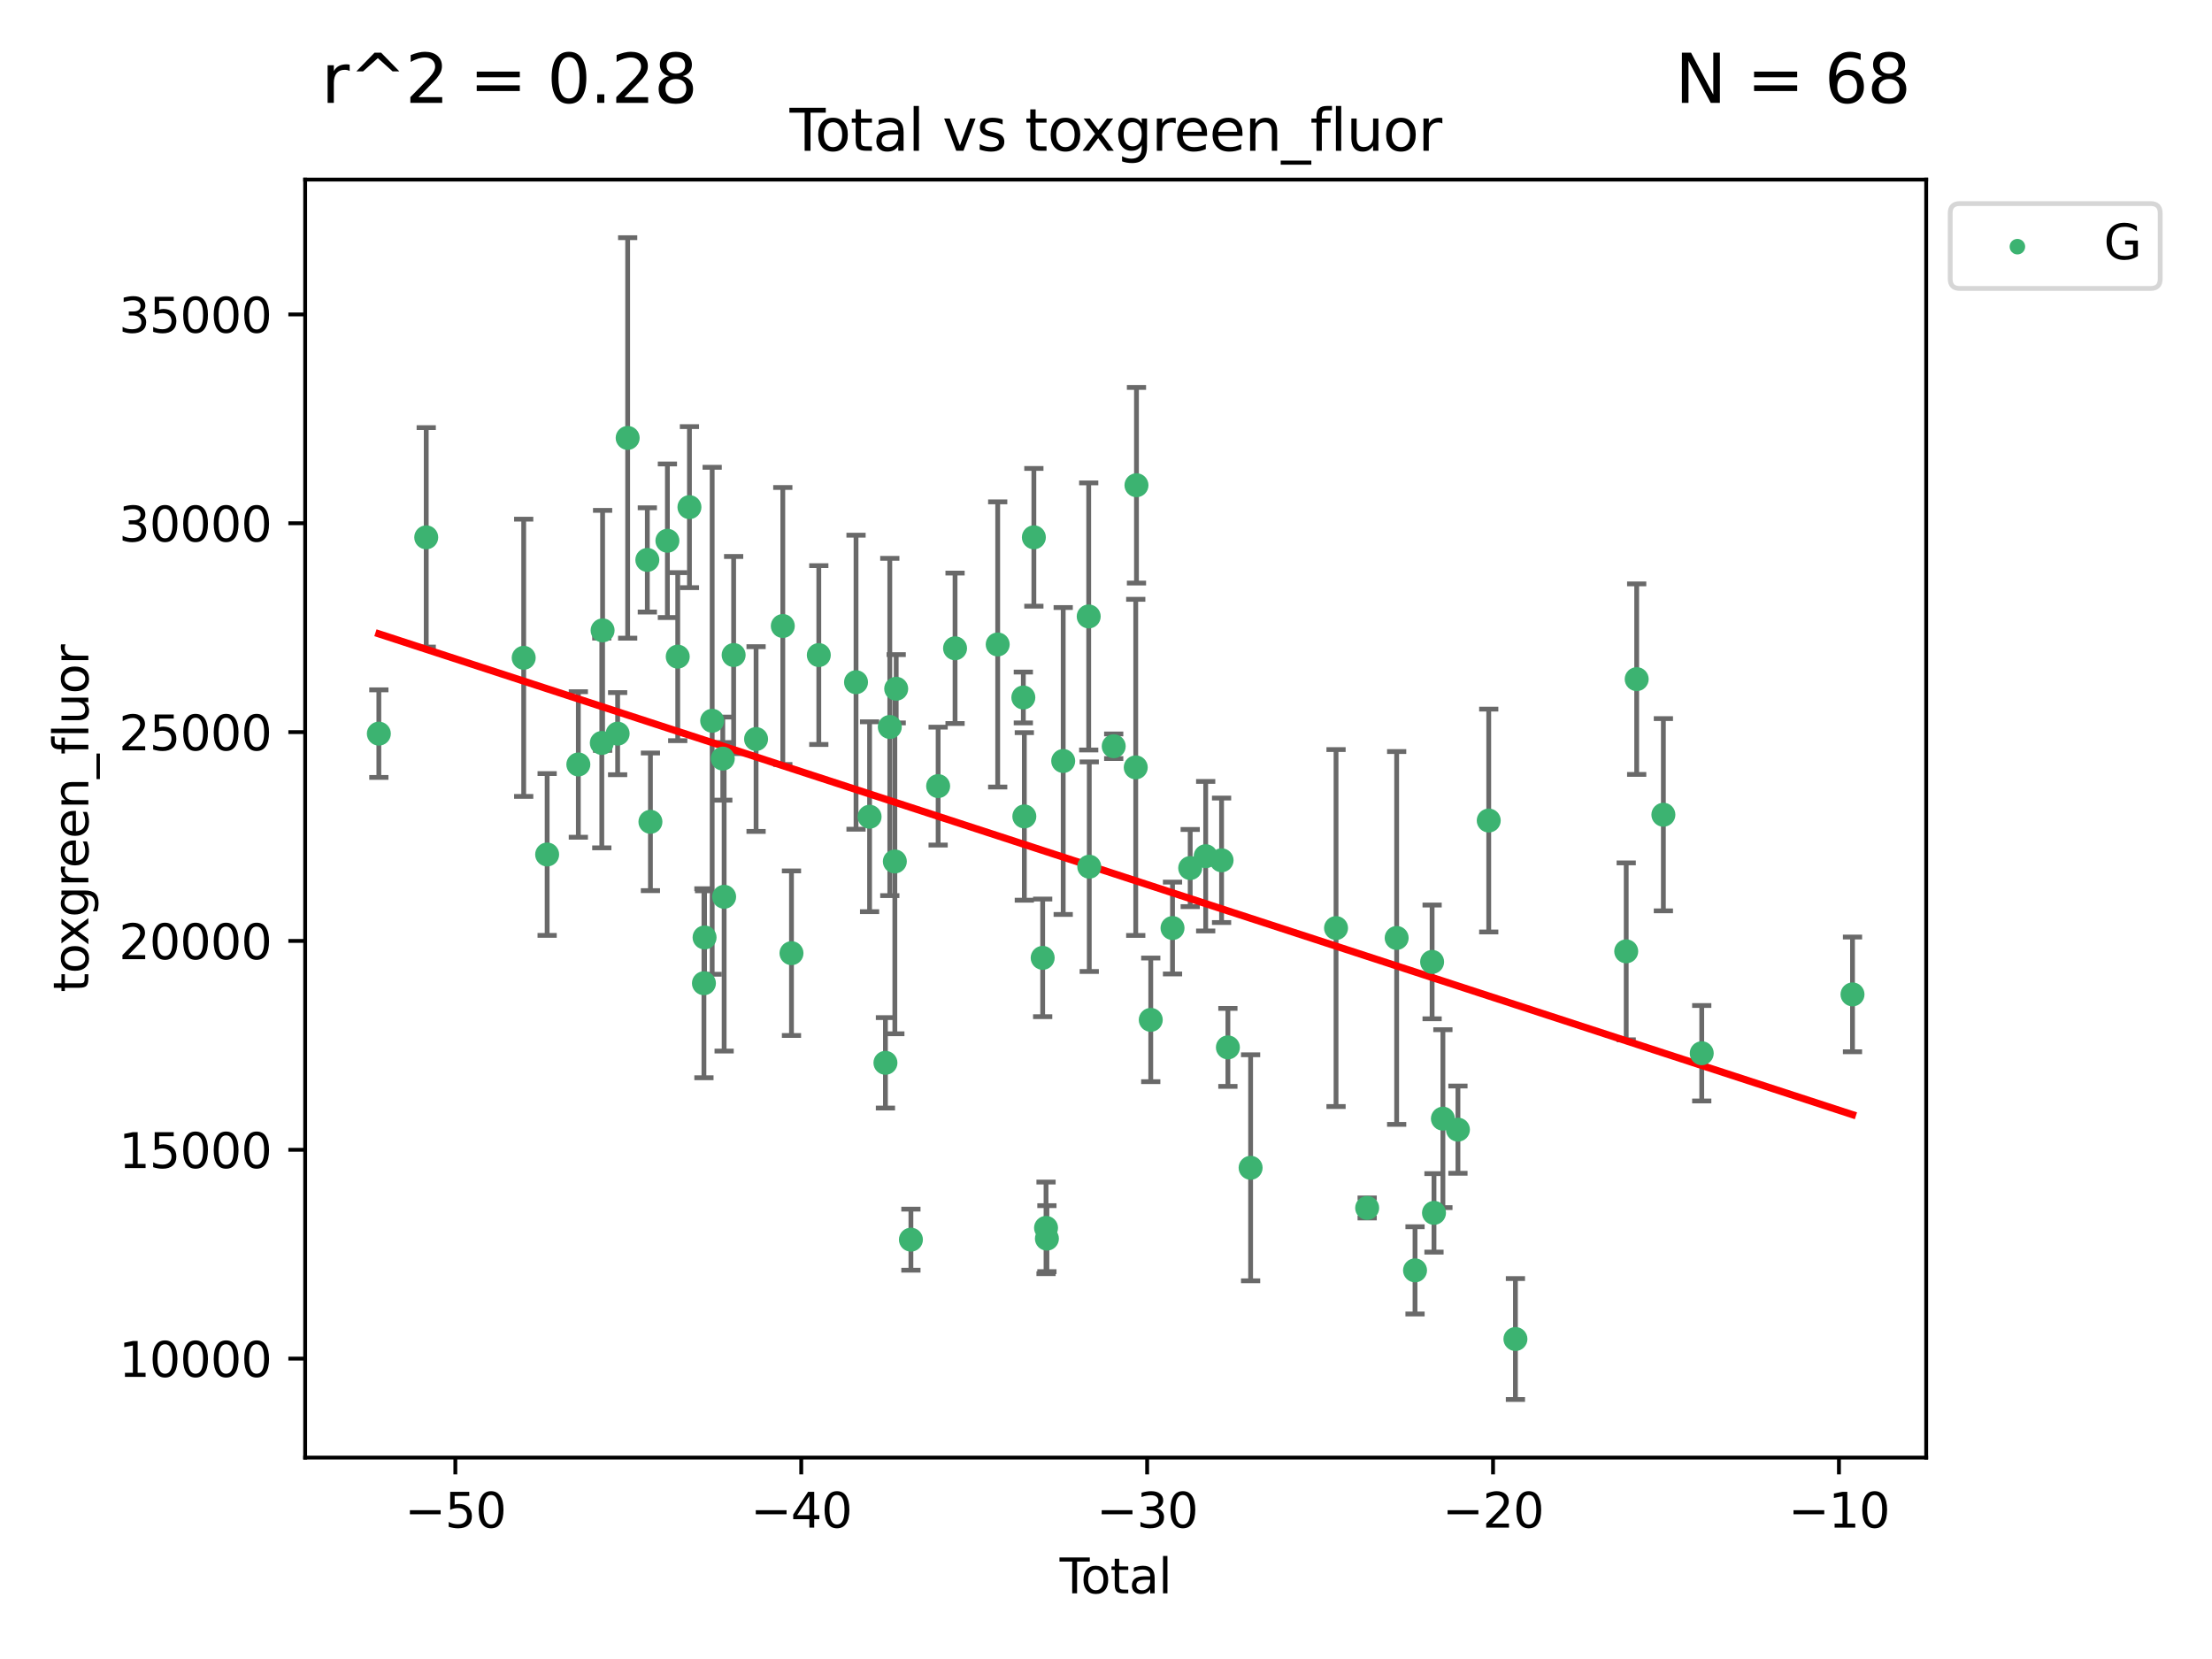 <?xml version="1.0" encoding="utf-8" standalone="no"?>
<!DOCTYPE svg PUBLIC "-//W3C//DTD SVG 1.1//EN"
  "http://www.w3.org/Graphics/SVG/1.1/DTD/svg11.dtd">
<svg xmlns:xlink="http://www.w3.org/1999/xlink" width="460.8pt" height="345.6pt" viewBox="0 0 460.8 345.6" xmlns="http://www.w3.org/2000/svg" version="1.1">
 <defs>
  <style type="text/css">*{stroke-linejoin: round; stroke-linecap: butt}</style>
 </defs>
 <g id="figure_1">
  <g id="patch_1">
   <path d="M 0 345.6 
L 460.8 345.6 
L 460.8 0 
L 0 0 
z
" style="fill: #ffffff"/>
  </g>
  <g id="axes_1">
   <g id="patch_2">
    <path d="M 63.571 303.64 
L 401.26 303.64 
L 401.26 37.411 
L 63.571 37.411 
z
" style="fill: #ffffff"/>
   </g>
   <g id="PathCollection_1">
    <defs>
     <path id="mefceb1c163" d="M 0 1.118 
C 0.297 1.118 0.581 1 0.791 0.791 
C 1 0.581 1.118 0.297 1.118 0 
C 1.118 -0.297 1 -0.581 0.791 -0.791 
C 0.581 -1 0.297 -1.118 0 -1.118 
C -0.297 -1.118 -0.581 -1 -0.791 -0.791 
C -1 -0.581 -1.118 -0.297 -1.118 0 
C -1.118 0.297 -1 0.581 -0.791 0.791 
C -0.581 1 -0.297 1.118 0 1.118 
z
" style="stroke: #3cb371"/>
    </defs>
    <g clip-path="url(#p9dbf5efac4)">
     <use xlink:href="#mefceb1c163" x="78.921" y="152.831" style="fill: #3cb371; stroke: #3cb371"/>
     <use xlink:href="#mefceb1c163" x="88.792" y="111.94" style="fill: #3cb371; stroke: #3cb371"/>
     <use xlink:href="#mefceb1c163" x="109.096" y="137.03" style="fill: #3cb371; stroke: #3cb371"/>
     <use xlink:href="#mefceb1c163" x="113.98" y="178.006" style="fill: #3cb371; stroke: #3cb371"/>
     <use xlink:href="#mefceb1c163" x="120.479" y="159.251" style="fill: #3cb371; stroke: #3cb371"/>
     <use xlink:href="#mefceb1c163" x="125.367" y="154.77" style="fill: #3cb371; stroke: #3cb371"/>
     <use xlink:href="#mefceb1c163" x="125.533" y="131.318" style="fill: #3cb371; stroke: #3cb371"/>
     <use xlink:href="#mefceb1c163" x="128.664" y="152.833" style="fill: #3cb371; stroke: #3cb371"/>
     <use xlink:href="#mefceb1c163" x="130.755" y="91.228" style="fill: #3cb371; stroke: #3cb371"/>
     <use xlink:href="#mefceb1c163" x="134.852" y="116.64" style="fill: #3cb371; stroke: #3cb371"/>
     <use xlink:href="#mefceb1c163" x="135.497" y="171.198" style="fill: #3cb371; stroke: #3cb371"/>
     <use xlink:href="#mefceb1c163" x="139.033" y="112.649" style="fill: #3cb371; stroke: #3cb371"/>
     <use xlink:href="#mefceb1c163" x="141.185" y="136.791" style="fill: #3cb371; stroke: #3cb371"/>
     <use xlink:href="#mefceb1c163" x="143.623" y="105.646" style="fill: #3cb371; stroke: #3cb371"/>
     <use xlink:href="#mefceb1c163" x="146.642" y="204.827" style="fill: #3cb371; stroke: #3cb371"/>
     <use xlink:href="#mefceb1c163" x="146.775" y="195.289" style="fill: #3cb371; stroke: #3cb371"/>
     <use xlink:href="#mefceb1c163" x="148.358" y="150.149" style="fill: #3cb371; stroke: #3cb371"/>
     <use xlink:href="#mefceb1c163" x="150.568" y="158.032" style="fill: #3cb371; stroke: #3cb371"/>
     <use xlink:href="#mefceb1c163" x="150.85" y="186.817" style="fill: #3cb371; stroke: #3cb371"/>
     <use xlink:href="#mefceb1c163" x="152.831" y="136.453" style="fill: #3cb371; stroke: #3cb371"/>
     <use xlink:href="#mefceb1c163" x="157.504" y="153.958" style="fill: #3cb371; stroke: #3cb371"/>
     <use xlink:href="#mefceb1c163" x="163.072" y="130.407" style="fill: #3cb371; stroke: #3cb371"/>
     <use xlink:href="#mefceb1c163" x="164.88" y="198.566" style="fill: #3cb371; stroke: #3cb371"/>
     <use xlink:href="#mefceb1c163" x="170.572" y="136.462" style="fill: #3cb371; stroke: #3cb371"/>
     <use xlink:href="#mefceb1c163" x="178.327" y="142.116" style="fill: #3cb371; stroke: #3cb371"/>
     <use xlink:href="#mefceb1c163" x="181.15" y="170.14" style="fill: #3cb371; stroke: #3cb371"/>
     <use xlink:href="#mefceb1c163" x="184.453" y="221.405" style="fill: #3cb371; stroke: #3cb371"/>
     <use xlink:href="#mefceb1c163" x="185.362" y="151.442" style="fill: #3cb371; stroke: #3cb371"/>
     <use xlink:href="#mefceb1c163" x="186.412" y="179.458" style="fill: #3cb371; stroke: #3cb371"/>
     <use xlink:href="#mefceb1c163" x="186.695" y="143.48" style="fill: #3cb371; stroke: #3cb371"/>
     <use xlink:href="#mefceb1c163" x="189.76" y="258.242" style="fill: #3cb371; stroke: #3cb371"/>
     <use xlink:href="#mefceb1c163" x="195.43" y="163.76" style="fill: #3cb371; stroke: #3cb371"/>
     <use xlink:href="#mefceb1c163" x="198.955" y="135.05" style="fill: #3cb371; stroke: #3cb371"/>
     <use xlink:href="#mefceb1c163" x="207.84" y="134.25" style="fill: #3cb371; stroke: #3cb371"/>
     <use xlink:href="#mefceb1c163" x="213.179" y="145.301" style="fill: #3cb371; stroke: #3cb371"/>
     <use xlink:href="#mefceb1c163" x="213.387" y="170.076" style="fill: #3cb371; stroke: #3cb371"/>
     <use xlink:href="#mefceb1c163" x="215.374" y="111.931" style="fill: #3cb371; stroke: #3cb371"/>
     <use xlink:href="#mefceb1c163" x="217.208" y="199.54" style="fill: #3cb371; stroke: #3cb371"/>
     <use xlink:href="#mefceb1c163" x="217.909" y="255.788" style="fill: #3cb371; stroke: #3cb371"/>
     <use xlink:href="#mefceb1c163" x="218.09" y="258.032" style="fill: #3cb371; stroke: #3cb371"/>
     <use xlink:href="#mefceb1c163" x="221.485" y="158.527" style="fill: #3cb371; stroke: #3cb371"/>
     <use xlink:href="#mefceb1c163" x="226.798" y="128.416" style="fill: #3cb371; stroke: #3cb371"/>
     <use xlink:href="#mefceb1c163" x="226.913" y="180.549" style="fill: #3cb371; stroke: #3cb371"/>
     <use xlink:href="#mefceb1c163" x="232.007" y="155.454" style="fill: #3cb371; stroke: #3cb371"/>
     <use xlink:href="#mefceb1c163" x="236.597" y="159.86" style="fill: #3cb371; stroke: #3cb371"/>
     <use xlink:href="#mefceb1c163" x="236.748" y="101.083" style="fill: #3cb371; stroke: #3cb371"/>
     <use xlink:href="#mefceb1c163" x="239.724" y="212.456" style="fill: #3cb371; stroke: #3cb371"/>
     <use xlink:href="#mefceb1c163" x="244.258" y="193.327" style="fill: #3cb371; stroke: #3cb371"/>
     <use xlink:href="#mefceb1c163" x="247.942" y="180.831" style="fill: #3cb371; stroke: #3cb371"/>
     <use xlink:href="#mefceb1c163" x="251.167" y="178.361" style="fill: #3cb371; stroke: #3cb371"/>
     <use xlink:href="#mefceb1c163" x="254.476" y="179.216" style="fill: #3cb371; stroke: #3cb371"/>
     <use xlink:href="#mefceb1c163" x="255.793" y="218.193" style="fill: #3cb371; stroke: #3cb371"/>
     <use xlink:href="#mefceb1c163" x="260.526" y="243.272" style="fill: #3cb371; stroke: #3cb371"/>
     <use xlink:href="#mefceb1c163" x="278.321" y="193.331" style="fill: #3cb371; stroke: #3cb371"/>
     <use xlink:href="#mefceb1c163" x="284.806" y="251.639" style="fill: #3cb371; stroke: #3cb371"/>
     <use xlink:href="#mefceb1c163" x="290.95" y="195.393" style="fill: #3cb371; stroke: #3cb371"/>
     <use xlink:href="#mefceb1c163" x="294.777" y="264.641" style="fill: #3cb371; stroke: #3cb371"/>
     <use xlink:href="#mefceb1c163" x="298.336" y="200.382" style="fill: #3cb371; stroke: #3cb371"/>
     <use xlink:href="#mefceb1c163" x="298.726" y="252.663" style="fill: #3cb371; stroke: #3cb371"/>
     <use xlink:href="#mefceb1c163" x="300.582" y="233.036" style="fill: #3cb371; stroke: #3cb371"/>
     <use xlink:href="#mefceb1c163" x="303.715" y="235.327" style="fill: #3cb371; stroke: #3cb371"/>
     <use xlink:href="#mefceb1c163" x="310.132" y="170.931" style="fill: #3cb371; stroke: #3cb371"/>
     <use xlink:href="#mefceb1c163" x="315.691" y="278.942" style="fill: #3cb371; stroke: #3cb371"/>
     <use xlink:href="#mefceb1c163" x="338.77" y="198.183" style="fill: #3cb371; stroke: #3cb371"/>
     <use xlink:href="#mefceb1c163" x="340.952" y="141.478" style="fill: #3cb371; stroke: #3cb371"/>
     <use xlink:href="#mefceb1c163" x="346.513" y="169.722" style="fill: #3cb371; stroke: #3cb371"/>
     <use xlink:href="#mefceb1c163" x="354.504" y="219.41" style="fill: #3cb371; stroke: #3cb371"/>
     <use xlink:href="#mefceb1c163" x="385.911" y="207.151" style="fill: #3cb371; stroke: #3cb371"/>
    </g>
   </g>
   <g id="matplotlib.axis_1">
    <g id="xtick_1">
     <g id="line2d_1">
      <defs>
       <path id="m266b20690d" d="M 0 0 
L 0 3.5 
" style="stroke: #000000; stroke-width: 0.8"/>
      </defs>
      <g>
       <use xlink:href="#m266b20690d" x="94.856" y="303.64" style="stroke: #000000; stroke-width: 0.8"/>
      </g>
     </g>
     <g id="text_1">
      <!-- −50 -->
      <g transform="translate(84.304 318.238)scale(0.1 -0.1)">
       <defs>
        <path id="DejaVuSans-2212" d="M 678 2272 
L 4684 2272 
L 4684 1741 
L 678 1741 
L 678 2272 
z
" transform="scale(0.016)"/>
        <path id="DejaVuSans-35" d="M 691 4666 
L 3169 4666 
L 3169 4134 
L 1269 4134 
L 1269 2991 
Q 1406 3038 1543 3061 
Q 1681 3084 1819 3084 
Q 2600 3084 3056 2656 
Q 3513 2228 3513 1497 
Q 3513 744 3044 326 
Q 2575 -91 1722 -91 
Q 1428 -91 1123 -41 
Q 819 9 494 109 
L 494 744 
Q 775 591 1075 516 
Q 1375 441 1709 441 
Q 2250 441 2565 725 
Q 2881 1009 2881 1497 
Q 2881 1984 2565 2268 
Q 2250 2553 1709 2553 
Q 1456 2553 1204 2497 
Q 953 2441 691 2322 
L 691 4666 
z
" transform="scale(0.016)"/>
        <path id="DejaVuSans-30" d="M 2034 4250 
Q 1547 4250 1301 3770 
Q 1056 3291 1056 2328 
Q 1056 1369 1301 889 
Q 1547 409 2034 409 
Q 2525 409 2770 889 
Q 3016 1369 3016 2328 
Q 3016 3291 2770 3770 
Q 2525 4250 2034 4250 
z
M 2034 4750 
Q 2819 4750 3233 4129 
Q 3647 3509 3647 2328 
Q 3647 1150 3233 529 
Q 2819 -91 2034 -91 
Q 1250 -91 836 529 
Q 422 1150 422 2328 
Q 422 3509 836 4129 
Q 1250 4750 2034 4750 
z
" transform="scale(0.016)"/>
       </defs>
       <use xlink:href="#DejaVuSans-2212"/>
       <use xlink:href="#DejaVuSans-35" x="83.789"/>
       <use xlink:href="#DejaVuSans-30" x="147.412"/>
      </g>
     </g>
    </g>
    <g id="xtick_2">
     <g id="line2d_2">
      <g>
       <use xlink:href="#m266b20690d" x="166.914" y="303.64" style="stroke: #000000; stroke-width: 0.8"/>
      </g>
     </g>
     <g id="text_2">
      <!-- −40 -->
      <g transform="translate(156.361 318.238)scale(0.1 -0.1)">
       <defs>
        <path id="DejaVuSans-34" d="M 2419 4116 
L 825 1625 
L 2419 1625 
L 2419 4116 
z
M 2253 4666 
L 3047 4666 
L 3047 1625 
L 3713 1625 
L 3713 1100 
L 3047 1100 
L 3047 0 
L 2419 0 
L 2419 1100 
L 313 1100 
L 313 1709 
L 2253 4666 
z
" transform="scale(0.016)"/>
       </defs>
       <use xlink:href="#DejaVuSans-2212"/>
       <use xlink:href="#DejaVuSans-34" x="83.789"/>
       <use xlink:href="#DejaVuSans-30" x="147.412"/>
      </g>
     </g>
    </g>
    <g id="xtick_3">
     <g id="line2d_3">
      <g>
       <use xlink:href="#m266b20690d" x="238.971" y="303.64" style="stroke: #000000; stroke-width: 0.8"/>
      </g>
     </g>
     <g id="text_3">
      <!-- −30 -->
      <g transform="translate(228.419 318.238)scale(0.1 -0.1)">
       <defs>
        <path id="DejaVuSans-33" d="M 2597 2516 
Q 3050 2419 3304 2112 
Q 3559 1806 3559 1356 
Q 3559 666 3084 287 
Q 2609 -91 1734 -91 
Q 1441 -91 1130 -33 
Q 819 25 488 141 
L 488 750 
Q 750 597 1062 519 
Q 1375 441 1716 441 
Q 2309 441 2620 675 
Q 2931 909 2931 1356 
Q 2931 1769 2642 2001 
Q 2353 2234 1838 2234 
L 1294 2234 
L 1294 2753 
L 1863 2753 
Q 2328 2753 2575 2939 
Q 2822 3125 2822 3475 
Q 2822 3834 2567 4026 
Q 2313 4219 1838 4219 
Q 1578 4219 1281 4162 
Q 984 4106 628 3988 
L 628 4550 
Q 988 4650 1302 4700 
Q 1616 4750 1894 4750 
Q 2613 4750 3031 4423 
Q 3450 4097 3450 3541 
Q 3450 3153 3228 2886 
Q 3006 2619 2597 2516 
z
" transform="scale(0.016)"/>
       </defs>
       <use xlink:href="#DejaVuSans-2212"/>
       <use xlink:href="#DejaVuSans-33" x="83.789"/>
       <use xlink:href="#DejaVuSans-30" x="147.412"/>
      </g>
     </g>
    </g>
    <g id="xtick_4">
     <g id="line2d_4">
      <g>
       <use xlink:href="#m266b20690d" x="311.029" y="303.64" style="stroke: #000000; stroke-width: 0.8"/>
      </g>
     </g>
     <g id="text_4">
      <!-- −20 -->
      <g transform="translate(300.476 318.238)scale(0.1 -0.1)">
       <defs>
        <path id="DejaVuSans-32" d="M 1228 531 
L 3431 531 
L 3431 0 
L 469 0 
L 469 531 
Q 828 903 1448 1529 
Q 2069 2156 2228 2338 
Q 2531 2678 2651 2914 
Q 2772 3150 2772 3378 
Q 2772 3750 2511 3984 
Q 2250 4219 1831 4219 
Q 1534 4219 1204 4116 
Q 875 4013 500 3803 
L 500 4441 
Q 881 4594 1212 4672 
Q 1544 4750 1819 4750 
Q 2544 4750 2975 4387 
Q 3406 4025 3406 3419 
Q 3406 3131 3298 2873 
Q 3191 2616 2906 2266 
Q 2828 2175 2409 1742 
Q 1991 1309 1228 531 
z
" transform="scale(0.016)"/>
       </defs>
       <use xlink:href="#DejaVuSans-2212"/>
       <use xlink:href="#DejaVuSans-32" x="83.789"/>
       <use xlink:href="#DejaVuSans-30" x="147.412"/>
      </g>
     </g>
    </g>
    <g id="xtick_5">
     <g id="line2d_5">
      <g>
       <use xlink:href="#m266b20690d" x="383.086" y="303.64" style="stroke: #000000; stroke-width: 0.8"/>
      </g>
     </g>
     <g id="text_5">
      <!-- −10 -->
      <g transform="translate(372.534 318.238)scale(0.1 -0.1)">
       <defs>
        <path id="DejaVuSans-31" d="M 794 531 
L 1825 531 
L 1825 4091 
L 703 3866 
L 703 4441 
L 1819 4666 
L 2450 4666 
L 2450 531 
L 3481 531 
L 3481 0 
L 794 0 
L 794 531 
z
" transform="scale(0.016)"/>
       </defs>
       <use xlink:href="#DejaVuSans-2212"/>
       <use xlink:href="#DejaVuSans-31" x="83.789"/>
       <use xlink:href="#DejaVuSans-30" x="147.412"/>
      </g>
     </g>
    </g>
    <g id="text_6">
     <!-- Total -->
     <g transform="translate(220.739 331.917)scale(0.1 -0.1)">
      <defs>
       <path id="DejaVuSans-54" d="M -19 4666 
L 3928 4666 
L 3928 4134 
L 2272 4134 
L 2272 0 
L 1638 0 
L 1638 4134 
L -19 4134 
L -19 4666 
z
" transform="scale(0.016)"/>
       <path id="DejaVuSans-6f" d="M 1959 3097 
Q 1497 3097 1228 2736 
Q 959 2375 959 1747 
Q 959 1119 1226 758 
Q 1494 397 1959 397 
Q 2419 397 2687 759 
Q 2956 1122 2956 1747 
Q 2956 2369 2687 2733 
Q 2419 3097 1959 3097 
z
M 1959 3584 
Q 2709 3584 3137 3096 
Q 3566 2609 3566 1747 
Q 3566 888 3137 398 
Q 2709 -91 1959 -91 
Q 1206 -91 779 398 
Q 353 888 353 1747 
Q 353 2609 779 3096 
Q 1206 3584 1959 3584 
z
" transform="scale(0.016)"/>
       <path id="DejaVuSans-74" d="M 1172 4494 
L 1172 3500 
L 2356 3500 
L 2356 3053 
L 1172 3053 
L 1172 1153 
Q 1172 725 1289 603 
Q 1406 481 1766 481 
L 2356 481 
L 2356 0 
L 1766 0 
Q 1100 0 847 248 
Q 594 497 594 1153 
L 594 3053 
L 172 3053 
L 172 3500 
L 594 3500 
L 594 4494 
L 1172 4494 
z
" transform="scale(0.016)"/>
       <path id="DejaVuSans-61" d="M 2194 1759 
Q 1497 1759 1228 1600 
Q 959 1441 959 1056 
Q 959 750 1161 570 
Q 1363 391 1709 391 
Q 2188 391 2477 730 
Q 2766 1069 2766 1631 
L 2766 1759 
L 2194 1759 
z
M 3341 1997 
L 3341 0 
L 2766 0 
L 2766 531 
Q 2569 213 2275 61 
Q 1981 -91 1556 -91 
Q 1019 -91 701 211 
Q 384 513 384 1019 
Q 384 1609 779 1909 
Q 1175 2209 1959 2209 
L 2766 2209 
L 2766 2266 
Q 2766 2663 2505 2880 
Q 2244 3097 1772 3097 
Q 1472 3097 1187 3025 
Q 903 2953 641 2809 
L 641 3341 
Q 956 3463 1253 3523 
Q 1550 3584 1831 3584 
Q 2591 3584 2966 3190 
Q 3341 2797 3341 1997 
z
" transform="scale(0.016)"/>
       <path id="DejaVuSans-6c" d="M 603 4863 
L 1178 4863 
L 1178 0 
L 603 0 
L 603 4863 
z
" transform="scale(0.016)"/>
      </defs>
      <use xlink:href="#DejaVuSans-54"/>
      <use xlink:href="#DejaVuSans-6f" x="44.084"/>
      <use xlink:href="#DejaVuSans-74" x="105.266"/>
      <use xlink:href="#DejaVuSans-61" x="144.475"/>
      <use xlink:href="#DejaVuSans-6c" x="205.754"/>
     </g>
    </g>
   </g>
   <g id="matplotlib.axis_2">
    <g id="ytick_1">
     <g id="line2d_6">
      <defs>
       <path id="mea1dcf2b58" d="M 0 0 
L -3.5 0 
" style="stroke: #000000; stroke-width: 0.8"/>
      </defs>
      <g>
       <use xlink:href="#mea1dcf2b58" x="63.571" y="283.028" style="stroke: #000000; stroke-width: 0.8"/>
      </g>
     </g>
     <g id="text_7">
      <!-- 10000 -->
      <g transform="translate(24.759 286.827)scale(0.1 -0.1)">
       <use xlink:href="#DejaVuSans-31"/>
       <use xlink:href="#DejaVuSans-30" x="63.623"/>
       <use xlink:href="#DejaVuSans-30" x="127.246"/>
       <use xlink:href="#DejaVuSans-30" x="190.869"/>
       <use xlink:href="#DejaVuSans-30" x="254.492"/>
      </g>
     </g>
    </g>
    <g id="ytick_2">
     <g id="line2d_7">
      <g>
       <use xlink:href="#mea1dcf2b58" x="63.571" y="239.522" style="stroke: #000000; stroke-width: 0.8"/>
      </g>
     </g>
     <g id="text_8">
      <!-- 15000 -->
      <g transform="translate(24.759 243.321)scale(0.1 -0.1)">
       <use xlink:href="#DejaVuSans-31"/>
       <use xlink:href="#DejaVuSans-35" x="63.623"/>
       <use xlink:href="#DejaVuSans-30" x="127.246"/>
       <use xlink:href="#DejaVuSans-30" x="190.869"/>
       <use xlink:href="#DejaVuSans-30" x="254.492"/>
      </g>
     </g>
    </g>
    <g id="ytick_3">
     <g id="line2d_8">
      <g>
       <use xlink:href="#mea1dcf2b58" x="63.571" y="196.016" style="stroke: #000000; stroke-width: 0.8"/>
      </g>
     </g>
     <g id="text_9">
      <!-- 20000 -->
      <g transform="translate(24.759 199.815)scale(0.1 -0.1)">
       <use xlink:href="#DejaVuSans-32"/>
       <use xlink:href="#DejaVuSans-30" x="63.623"/>
       <use xlink:href="#DejaVuSans-30" x="127.246"/>
       <use xlink:href="#DejaVuSans-30" x="190.869"/>
       <use xlink:href="#DejaVuSans-30" x="254.492"/>
      </g>
     </g>
    </g>
    <g id="ytick_4">
     <g id="line2d_9">
      <g>
       <use xlink:href="#mea1dcf2b58" x="63.571" y="152.51" style="stroke: #000000; stroke-width: 0.8"/>
      </g>
     </g>
     <g id="text_10">
      <!-- 25000 -->
      <g transform="translate(24.759 156.309)scale(0.1 -0.1)">
       <use xlink:href="#DejaVuSans-32"/>
       <use xlink:href="#DejaVuSans-35" x="63.623"/>
       <use xlink:href="#DejaVuSans-30" x="127.246"/>
       <use xlink:href="#DejaVuSans-30" x="190.869"/>
       <use xlink:href="#DejaVuSans-30" x="254.492"/>
      </g>
     </g>
    </g>
    <g id="ytick_5">
     <g id="line2d_10">
      <g>
       <use xlink:href="#mea1dcf2b58" x="63.571" y="109.004" style="stroke: #000000; stroke-width: 0.8"/>
      </g>
     </g>
     <g id="text_11">
      <!-- 30000 -->
      <g transform="translate(24.759 112.803)scale(0.1 -0.1)">
       <use xlink:href="#DejaVuSans-33"/>
       <use xlink:href="#DejaVuSans-30" x="63.623"/>
       <use xlink:href="#DejaVuSans-30" x="127.246"/>
       <use xlink:href="#DejaVuSans-30" x="190.869"/>
       <use xlink:href="#DejaVuSans-30" x="254.492"/>
      </g>
     </g>
    </g>
    <g id="ytick_6">
     <g id="line2d_11">
      <g>
       <use xlink:href="#mea1dcf2b58" x="63.571" y="65.498" style="stroke: #000000; stroke-width: 0.8"/>
      </g>
     </g>
     <g id="text_12">
      <!-- 35000 -->
      <g transform="translate(24.759 69.297)scale(0.1 -0.1)">
       <use xlink:href="#DejaVuSans-33"/>
       <use xlink:href="#DejaVuSans-35" x="63.623"/>
       <use xlink:href="#DejaVuSans-30" x="127.246"/>
       <use xlink:href="#DejaVuSans-30" x="190.869"/>
       <use xlink:href="#DejaVuSans-30" x="254.492"/>
      </g>
     </g>
    </g>
    <g id="text_13">
     <!-- toxgreen_fluor -->
     <g transform="translate(18.401 206.72)rotate(-90)scale(0.1 -0.1)">
      <defs>
       <path id="DejaVuSans-78" d="M 3513 3500 
L 2247 1797 
L 3578 0 
L 2900 0 
L 1881 1375 
L 863 0 
L 184 0 
L 1544 1831 
L 300 3500 
L 978 3500 
L 1906 2253 
L 2834 3500 
L 3513 3500 
z
" transform="scale(0.016)"/>
       <path id="DejaVuSans-67" d="M 2906 1791 
Q 2906 2416 2648 2759 
Q 2391 3103 1925 3103 
Q 1463 3103 1205 2759 
Q 947 2416 947 1791 
Q 947 1169 1205 825 
Q 1463 481 1925 481 
Q 2391 481 2648 825 
Q 2906 1169 2906 1791 
z
M 3481 434 
Q 3481 -459 3084 -895 
Q 2688 -1331 1869 -1331 
Q 1566 -1331 1297 -1286 
Q 1028 -1241 775 -1147 
L 775 -588 
Q 1028 -725 1275 -790 
Q 1522 -856 1778 -856 
Q 2344 -856 2625 -561 
Q 2906 -266 2906 331 
L 2906 616 
Q 2728 306 2450 153 
Q 2172 0 1784 0 
Q 1141 0 747 490 
Q 353 981 353 1791 
Q 353 2603 747 3093 
Q 1141 3584 1784 3584 
Q 2172 3584 2450 3431 
Q 2728 3278 2906 2969 
L 2906 3500 
L 3481 3500 
L 3481 434 
z
" transform="scale(0.016)"/>
       <path id="DejaVuSans-72" d="M 2631 2963 
Q 2534 3019 2420 3045 
Q 2306 3072 2169 3072 
Q 1681 3072 1420 2755 
Q 1159 2438 1159 1844 
L 1159 0 
L 581 0 
L 581 3500 
L 1159 3500 
L 1159 2956 
Q 1341 3275 1631 3429 
Q 1922 3584 2338 3584 
Q 2397 3584 2469 3576 
Q 2541 3569 2628 3553 
L 2631 2963 
z
" transform="scale(0.016)"/>
       <path id="DejaVuSans-65" d="M 3597 1894 
L 3597 1613 
L 953 1613 
Q 991 1019 1311 708 
Q 1631 397 2203 397 
Q 2534 397 2845 478 
Q 3156 559 3463 722 
L 3463 178 
Q 3153 47 2828 -22 
Q 2503 -91 2169 -91 
Q 1331 -91 842 396 
Q 353 884 353 1716 
Q 353 2575 817 3079 
Q 1281 3584 2069 3584 
Q 2775 3584 3186 3129 
Q 3597 2675 3597 1894 
z
M 3022 2063 
Q 3016 2534 2758 2815 
Q 2500 3097 2075 3097 
Q 1594 3097 1305 2825 
Q 1016 2553 972 2059 
L 3022 2063 
z
" transform="scale(0.016)"/>
       <path id="DejaVuSans-6e" d="M 3513 2113 
L 3513 0 
L 2938 0 
L 2938 2094 
Q 2938 2591 2744 2837 
Q 2550 3084 2163 3084 
Q 1697 3084 1428 2787 
Q 1159 2491 1159 1978 
L 1159 0 
L 581 0 
L 581 3500 
L 1159 3500 
L 1159 2956 
Q 1366 3272 1645 3428 
Q 1925 3584 2291 3584 
Q 2894 3584 3203 3211 
Q 3513 2838 3513 2113 
z
" transform="scale(0.016)"/>
       <path id="DejaVuSans-5f" d="M 3263 -1063 
L 3263 -1509 
L -63 -1509 
L -63 -1063 
L 3263 -1063 
z
" transform="scale(0.016)"/>
       <path id="DejaVuSans-66" d="M 2375 4863 
L 2375 4384 
L 1825 4384 
Q 1516 4384 1395 4259 
Q 1275 4134 1275 3809 
L 1275 3500 
L 2222 3500 
L 2222 3053 
L 1275 3053 
L 1275 0 
L 697 0 
L 697 3053 
L 147 3053 
L 147 3500 
L 697 3500 
L 697 3744 
Q 697 4328 969 4595 
Q 1241 4863 1831 4863 
L 2375 4863 
z
" transform="scale(0.016)"/>
       <path id="DejaVuSans-75" d="M 544 1381 
L 544 3500 
L 1119 3500 
L 1119 1403 
Q 1119 906 1312 657 
Q 1506 409 1894 409 
Q 2359 409 2629 706 
Q 2900 1003 2900 1516 
L 2900 3500 
L 3475 3500 
L 3475 0 
L 2900 0 
L 2900 538 
Q 2691 219 2414 64 
Q 2138 -91 1772 -91 
Q 1169 -91 856 284 
Q 544 659 544 1381 
z
M 1991 3584 
L 1991 3584 
z
" transform="scale(0.016)"/>
      </defs>
      <use xlink:href="#DejaVuSans-74"/>
      <use xlink:href="#DejaVuSans-6f" x="39.209"/>
      <use xlink:href="#DejaVuSans-78" x="97.266"/>
      <use xlink:href="#DejaVuSans-67" x="156.445"/>
      <use xlink:href="#DejaVuSans-72" x="219.922"/>
      <use xlink:href="#DejaVuSans-65" x="258.785"/>
      <use xlink:href="#DejaVuSans-65" x="320.309"/>
      <use xlink:href="#DejaVuSans-6e" x="381.832"/>
      <use xlink:href="#DejaVuSans-5f" x="445.211"/>
      <use xlink:href="#DejaVuSans-66" x="495.211"/>
      <use xlink:href="#DejaVuSans-6c" x="530.416"/>
      <use xlink:href="#DejaVuSans-75" x="558.199"/>
      <use xlink:href="#DejaVuSans-6f" x="621.578"/>
      <use xlink:href="#DejaVuSans-72" x="682.76"/>
     </g>
    </g>
   </g>
   <g id="LineCollection_1">
    <path d="M 78.921 161.953 
L 78.921 143.71 
" clip-path="url(#p9dbf5efac4)" style="fill: none; stroke: #696969"/>
    <path d="M 88.792 134.8 
L 88.792 89.08 
" clip-path="url(#p9dbf5efac4)" style="fill: none; stroke: #696969"/>
    <path d="M 109.096 165.903 
L 109.096 108.156 
" clip-path="url(#p9dbf5efac4)" style="fill: none; stroke: #696969"/>
    <path d="M 113.98 194.856 
L 113.98 161.155 
" clip-path="url(#p9dbf5efac4)" style="fill: none; stroke: #696969"/>
    <path d="M 120.479 174.406 
L 120.479 144.095 
" clip-path="url(#p9dbf5efac4)" style="fill: none; stroke: #696969"/>
    <path d="M 125.367 176.622 
L 125.367 132.919 
" clip-path="url(#p9dbf5efac4)" style="fill: none; stroke: #696969"/>
    <path d="M 125.533 156.317 
L 125.533 106.319 
" clip-path="url(#p9dbf5efac4)" style="fill: none; stroke: #696969"/>
    <path d="M 128.664 161.387 
L 128.664 144.28 
" clip-path="url(#p9dbf5efac4)" style="fill: none; stroke: #696969"/>
    <path d="M 130.755 132.943 
L 130.755 49.513 
" clip-path="url(#p9dbf5efac4)" style="fill: none; stroke: #696969"/>
    <path d="M 134.852 127.5 
L 134.852 105.78 
" clip-path="url(#p9dbf5efac4)" style="fill: none; stroke: #696969"/>
    <path d="M 135.497 185.536 
L 135.497 156.86 
" clip-path="url(#p9dbf5efac4)" style="fill: none; stroke: #696969"/>
    <path d="M 139.033 128.644 
L 139.033 96.654 
" clip-path="url(#p9dbf5efac4)" style="fill: none; stroke: #696969"/>
    <path d="M 141.185 154.292 
L 141.185 119.29 
" clip-path="url(#p9dbf5efac4)" style="fill: none; stroke: #696969"/>
    <path d="M 143.623 122.422 
L 143.623 88.869 
" clip-path="url(#p9dbf5efac4)" style="fill: none; stroke: #696969"/>
    <path d="M 146.642 224.513 
L 146.642 185.14 
" clip-path="url(#p9dbf5efac4)" style="fill: none; stroke: #696969"/>
    <path d="M 146.775 205.012 
L 146.775 185.566 
" clip-path="url(#p9dbf5efac4)" style="fill: none; stroke: #696969"/>
    <path d="M 148.358 202.952 
L 148.358 97.347 
" clip-path="url(#p9dbf5efac4)" style="fill: none; stroke: #696969"/>
    <path d="M 150.568 166.688 
L 150.568 149.376 
" clip-path="url(#p9dbf5efac4)" style="fill: none; stroke: #696969"/>
    <path d="M 150.85 218.95 
L 150.85 154.683 
" clip-path="url(#p9dbf5efac4)" style="fill: none; stroke: #696969"/>
    <path d="M 152.831 156.982 
L 152.831 115.925 
" clip-path="url(#p9dbf5efac4)" style="fill: none; stroke: #696969"/>
    <path d="M 157.504 173.2 
L 157.504 134.715 
" clip-path="url(#p9dbf5efac4)" style="fill: none; stroke: #696969"/>
    <path d="M 163.072 159.261 
L 163.072 101.553 
" clip-path="url(#p9dbf5efac4)" style="fill: none; stroke: #696969"/>
    <path d="M 164.88 215.708 
L 164.88 181.424 
" clip-path="url(#p9dbf5efac4)" style="fill: none; stroke: #696969"/>
    <path d="M 170.572 155.088 
L 170.572 117.836 
" clip-path="url(#p9dbf5efac4)" style="fill: none; stroke: #696969"/>
    <path d="M 178.327 172.742 
L 178.327 111.489 
" clip-path="url(#p9dbf5efac4)" style="fill: none; stroke: #696969"/>
    <path d="M 181.15 189.921 
L 181.15 150.359 
" clip-path="url(#p9dbf5efac4)" style="fill: none; stroke: #696969"/>
    <path d="M 184.453 230.822 
L 184.453 211.988 
" clip-path="url(#p9dbf5efac4)" style="fill: none; stroke: #696969"/>
    <path d="M 185.362 186.572 
L 185.362 116.312 
" clip-path="url(#p9dbf5efac4)" style="fill: none; stroke: #696969"/>
    <path d="M 186.412 215.353 
L 186.412 143.562 
" clip-path="url(#p9dbf5efac4)" style="fill: none; stroke: #696969"/>
    <path d="M 186.695 150.594 
L 186.695 136.367 
" clip-path="url(#p9dbf5efac4)" style="fill: none; stroke: #696969"/>
    <path d="M 189.76 264.601 
L 189.76 251.884 
" clip-path="url(#p9dbf5efac4)" style="fill: none; stroke: #696969"/>
    <path d="M 195.43 176.038 
L 195.43 151.481 
" clip-path="url(#p9dbf5efac4)" style="fill: none; stroke: #696969"/>
    <path d="M 198.955 150.72 
L 198.955 119.38 
" clip-path="url(#p9dbf5efac4)" style="fill: none; stroke: #696969"/>
    <path d="M 207.84 163.953 
L 207.84 104.546 
" clip-path="url(#p9dbf5efac4)" style="fill: none; stroke: #696969"/>
    <path d="M 213.179 150.595 
L 213.179 140.006 
" clip-path="url(#p9dbf5efac4)" style="fill: none; stroke: #696969"/>
    <path d="M 213.387 187.529 
L 213.387 152.624 
" clip-path="url(#p9dbf5efac4)" style="fill: none; stroke: #696969"/>
    <path d="M 215.374 126.278 
L 215.374 97.583 
" clip-path="url(#p9dbf5efac4)" style="fill: none; stroke: #696969"/>
    <path d="M 217.208 211.789 
L 217.208 187.291 
" clip-path="url(#p9dbf5efac4)" style="fill: none; stroke: #696969"/>
    <path d="M 217.909 265.331 
L 217.909 246.245 
" clip-path="url(#p9dbf5efac4)" style="fill: none; stroke: #696969"/>
    <path d="M 218.09 264.904 
L 218.09 251.16 
" clip-path="url(#p9dbf5efac4)" style="fill: none; stroke: #696969"/>
    <path d="M 221.485 190.492 
L 221.485 126.563 
" clip-path="url(#p9dbf5efac4)" style="fill: none; stroke: #696969"/>
    <path d="M 226.798 156.235 
L 226.798 100.597 
" clip-path="url(#p9dbf5efac4)" style="fill: none; stroke: #696969"/>
    <path d="M 226.913 202.379 
L 226.913 158.719 
" clip-path="url(#p9dbf5efac4)" style="fill: none; stroke: #696969"/>
    <path d="M 232.007 158.017 
L 232.007 152.891 
" clip-path="url(#p9dbf5efac4)" style="fill: none; stroke: #696969"/>
    <path d="M 236.597 194.873 
L 236.597 124.848 
" clip-path="url(#p9dbf5efac4)" style="fill: none; stroke: #696969"/>
    <path d="M 236.748 121.457 
L 236.748 80.709 
" clip-path="url(#p9dbf5efac4)" style="fill: none; stroke: #696969"/>
    <path d="M 239.724 225.335 
L 239.724 199.578 
" clip-path="url(#p9dbf5efac4)" style="fill: none; stroke: #696969"/>
    <path d="M 244.258 202.896 
L 244.258 183.757 
" clip-path="url(#p9dbf5efac4)" style="fill: none; stroke: #696969"/>
    <path d="M 247.942 188.865 
L 247.942 172.796 
" clip-path="url(#p9dbf5efac4)" style="fill: none; stroke: #696969"/>
    <path d="M 251.167 193.938 
L 251.167 162.784 
" clip-path="url(#p9dbf5efac4)" style="fill: none; stroke: #696969"/>
    <path d="M 254.476 192.179 
L 254.476 166.254 
" clip-path="url(#p9dbf5efac4)" style="fill: none; stroke: #696969"/>
    <path d="M 255.793 226.317 
L 255.793 210.069 
" clip-path="url(#p9dbf5efac4)" style="fill: none; stroke: #696969"/>
    <path d="M 260.526 266.816 
L 260.526 219.728 
" clip-path="url(#p9dbf5efac4)" style="fill: none; stroke: #696969"/>
    <path d="M 278.321 230.51 
L 278.321 156.153 
" clip-path="url(#p9dbf5efac4)" style="fill: none; stroke: #696969"/>
    <path d="M 284.806 253.727 
L 284.806 249.552 
" clip-path="url(#p9dbf5efac4)" style="fill: none; stroke: #696969"/>
    <path d="M 290.95 234.224 
L 290.95 156.561 
" clip-path="url(#p9dbf5efac4)" style="fill: none; stroke: #696969"/>
    <path d="M 294.777 273.728 
L 294.777 255.554 
" clip-path="url(#p9dbf5efac4)" style="fill: none; stroke: #696969"/>
    <path d="M 298.336 212.229 
L 298.336 188.535 
" clip-path="url(#p9dbf5efac4)" style="fill: none; stroke: #696969"/>
    <path d="M 298.726 260.839 
L 298.726 244.488 
" clip-path="url(#p9dbf5efac4)" style="fill: none; stroke: #696969"/>
    <path d="M 300.582 251.562 
L 300.582 214.509 
" clip-path="url(#p9dbf5efac4)" style="fill: none; stroke: #696969"/>
    <path d="M 303.715 244.412 
L 303.715 226.241 
" clip-path="url(#p9dbf5efac4)" style="fill: none; stroke: #696969"/>
    <path d="M 310.132 194.143 
L 310.132 147.719 
" clip-path="url(#p9dbf5efac4)" style="fill: none; stroke: #696969"/>
    <path d="M 315.691 291.539 
L 315.691 266.346 
" clip-path="url(#p9dbf5efac4)" style="fill: none; stroke: #696969"/>
    <path d="M 338.77 216.613 
L 338.77 179.752 
" clip-path="url(#p9dbf5efac4)" style="fill: none; stroke: #696969"/>
    <path d="M 340.952 161.323 
L 340.952 121.633 
" clip-path="url(#p9dbf5efac4)" style="fill: none; stroke: #696969"/>
    <path d="M 346.513 189.749 
L 346.513 149.696 
" clip-path="url(#p9dbf5efac4)" style="fill: none; stroke: #696969"/>
    <path d="M 354.504 229.35 
L 354.504 209.47 
" clip-path="url(#p9dbf5efac4)" style="fill: none; stroke: #696969"/>
    <path d="M 385.911 219.104 
L 385.911 195.199 
" clip-path="url(#p9dbf5efac4)" style="fill: none; stroke: #696969"/>
   </g>
   <g id="line2d_12">
    <defs>
     <path id="m162831afe9" d="M 2 0 
L -2 -0 
" style="stroke: #696969"/>
    </defs>
    <g clip-path="url(#p9dbf5efac4)">
     <use xlink:href="#m162831afe9" x="78.921" y="161.953" style="fill: #696969; stroke: #696969"/>
     <use xlink:href="#m162831afe9" x="88.792" y="134.8" style="fill: #696969; stroke: #696969"/>
     <use xlink:href="#m162831afe9" x="109.096" y="165.903" style="fill: #696969; stroke: #696969"/>
     <use xlink:href="#m162831afe9" x="113.98" y="194.856" style="fill: #696969; stroke: #696969"/>
     <use xlink:href="#m162831afe9" x="120.479" y="174.406" style="fill: #696969; stroke: #696969"/>
     <use xlink:href="#m162831afe9" x="125.367" y="176.622" style="fill: #696969; stroke: #696969"/>
     <use xlink:href="#m162831afe9" x="125.533" y="156.317" style="fill: #696969; stroke: #696969"/>
     <use xlink:href="#m162831afe9" x="128.664" y="161.387" style="fill: #696969; stroke: #696969"/>
     <use xlink:href="#m162831afe9" x="130.755" y="132.943" style="fill: #696969; stroke: #696969"/>
     <use xlink:href="#m162831afe9" x="134.852" y="127.5" style="fill: #696969; stroke: #696969"/>
     <use xlink:href="#m162831afe9" x="135.497" y="185.536" style="fill: #696969; stroke: #696969"/>
     <use xlink:href="#m162831afe9" x="139.033" y="128.644" style="fill: #696969; stroke: #696969"/>
     <use xlink:href="#m162831afe9" x="141.185" y="154.292" style="fill: #696969; stroke: #696969"/>
     <use xlink:href="#m162831afe9" x="143.623" y="122.422" style="fill: #696969; stroke: #696969"/>
     <use xlink:href="#m162831afe9" x="146.642" y="224.513" style="fill: #696969; stroke: #696969"/>
     <use xlink:href="#m162831afe9" x="146.775" y="205.012" style="fill: #696969; stroke: #696969"/>
     <use xlink:href="#m162831afe9" x="148.358" y="202.952" style="fill: #696969; stroke: #696969"/>
     <use xlink:href="#m162831afe9" x="150.568" y="166.688" style="fill: #696969; stroke: #696969"/>
     <use xlink:href="#m162831afe9" x="150.85" y="218.95" style="fill: #696969; stroke: #696969"/>
     <use xlink:href="#m162831afe9" x="152.831" y="156.982" style="fill: #696969; stroke: #696969"/>
     <use xlink:href="#m162831afe9" x="157.504" y="173.2" style="fill: #696969; stroke: #696969"/>
     <use xlink:href="#m162831afe9" x="163.072" y="159.261" style="fill: #696969; stroke: #696969"/>
     <use xlink:href="#m162831afe9" x="164.88" y="215.708" style="fill: #696969; stroke: #696969"/>
     <use xlink:href="#m162831afe9" x="170.572" y="155.088" style="fill: #696969; stroke: #696969"/>
     <use xlink:href="#m162831afe9" x="178.327" y="172.742" style="fill: #696969; stroke: #696969"/>
     <use xlink:href="#m162831afe9" x="181.15" y="189.921" style="fill: #696969; stroke: #696969"/>
     <use xlink:href="#m162831afe9" x="184.453" y="230.822" style="fill: #696969; stroke: #696969"/>
     <use xlink:href="#m162831afe9" x="185.362" y="186.572" style="fill: #696969; stroke: #696969"/>
     <use xlink:href="#m162831afe9" x="186.412" y="215.353" style="fill: #696969; stroke: #696969"/>
     <use xlink:href="#m162831afe9" x="186.695" y="150.594" style="fill: #696969; stroke: #696969"/>
     <use xlink:href="#m162831afe9" x="189.76" y="264.601" style="fill: #696969; stroke: #696969"/>
     <use xlink:href="#m162831afe9" x="195.43" y="176.038" style="fill: #696969; stroke: #696969"/>
     <use xlink:href="#m162831afe9" x="198.955" y="150.72" style="fill: #696969; stroke: #696969"/>
     <use xlink:href="#m162831afe9" x="207.84" y="163.953" style="fill: #696969; stroke: #696969"/>
     <use xlink:href="#m162831afe9" x="213.179" y="150.595" style="fill: #696969; stroke: #696969"/>
     <use xlink:href="#m162831afe9" x="213.387" y="187.529" style="fill: #696969; stroke: #696969"/>
     <use xlink:href="#m162831afe9" x="215.374" y="126.278" style="fill: #696969; stroke: #696969"/>
     <use xlink:href="#m162831afe9" x="217.208" y="211.789" style="fill: #696969; stroke: #696969"/>
     <use xlink:href="#m162831afe9" x="217.909" y="265.331" style="fill: #696969; stroke: #696969"/>
     <use xlink:href="#m162831afe9" x="218.09" y="264.904" style="fill: #696969; stroke: #696969"/>
     <use xlink:href="#m162831afe9" x="221.485" y="190.492" style="fill: #696969; stroke: #696969"/>
     <use xlink:href="#m162831afe9" x="226.798" y="156.235" style="fill: #696969; stroke: #696969"/>
     <use xlink:href="#m162831afe9" x="226.913" y="202.379" style="fill: #696969; stroke: #696969"/>
     <use xlink:href="#m162831afe9" x="232.007" y="158.017" style="fill: #696969; stroke: #696969"/>
     <use xlink:href="#m162831afe9" x="236.597" y="194.873" style="fill: #696969; stroke: #696969"/>
     <use xlink:href="#m162831afe9" x="236.748" y="121.457" style="fill: #696969; stroke: #696969"/>
     <use xlink:href="#m162831afe9" x="239.724" y="225.335" style="fill: #696969; stroke: #696969"/>
     <use xlink:href="#m162831afe9" x="244.258" y="202.896" style="fill: #696969; stroke: #696969"/>
     <use xlink:href="#m162831afe9" x="247.942" y="188.865" style="fill: #696969; stroke: #696969"/>
     <use xlink:href="#m162831afe9" x="251.167" y="193.938" style="fill: #696969; stroke: #696969"/>
     <use xlink:href="#m162831afe9" x="254.476" y="192.179" style="fill: #696969; stroke: #696969"/>
     <use xlink:href="#m162831afe9" x="255.793" y="226.317" style="fill: #696969; stroke: #696969"/>
     <use xlink:href="#m162831afe9" x="260.526" y="266.816" style="fill: #696969; stroke: #696969"/>
     <use xlink:href="#m162831afe9" x="278.321" y="230.51" style="fill: #696969; stroke: #696969"/>
     <use xlink:href="#m162831afe9" x="284.806" y="253.727" style="fill: #696969; stroke: #696969"/>
     <use xlink:href="#m162831afe9" x="290.95" y="234.224" style="fill: #696969; stroke: #696969"/>
     <use xlink:href="#m162831afe9" x="294.777" y="273.728" style="fill: #696969; stroke: #696969"/>
     <use xlink:href="#m162831afe9" x="298.336" y="212.229" style="fill: #696969; stroke: #696969"/>
     <use xlink:href="#m162831afe9" x="298.726" y="260.839" style="fill: #696969; stroke: #696969"/>
     <use xlink:href="#m162831afe9" x="300.582" y="251.562" style="fill: #696969; stroke: #696969"/>
     <use xlink:href="#m162831afe9" x="303.715" y="244.412" style="fill: #696969; stroke: #696969"/>
     <use xlink:href="#m162831afe9" x="310.132" y="194.143" style="fill: #696969; stroke: #696969"/>
     <use xlink:href="#m162831afe9" x="315.691" y="291.539" style="fill: #696969; stroke: #696969"/>
     <use xlink:href="#m162831afe9" x="338.77" y="216.613" style="fill: #696969; stroke: #696969"/>
     <use xlink:href="#m162831afe9" x="340.952" y="161.323" style="fill: #696969; stroke: #696969"/>
     <use xlink:href="#m162831afe9" x="346.513" y="189.749" style="fill: #696969; stroke: #696969"/>
     <use xlink:href="#m162831afe9" x="354.504" y="229.35" style="fill: #696969; stroke: #696969"/>
     <use xlink:href="#m162831afe9" x="385.911" y="219.104" style="fill: #696969; stroke: #696969"/>
    </g>
   </g>
   <g id="line2d_13">
    <g clip-path="url(#p9dbf5efac4)">
     <use xlink:href="#m162831afe9" x="78.921" y="143.71" style="fill: #696969; stroke: #696969"/>
     <use xlink:href="#m162831afe9" x="88.792" y="89.08" style="fill: #696969; stroke: #696969"/>
     <use xlink:href="#m162831afe9" x="109.096" y="108.156" style="fill: #696969; stroke: #696969"/>
     <use xlink:href="#m162831afe9" x="113.98" y="161.155" style="fill: #696969; stroke: #696969"/>
     <use xlink:href="#m162831afe9" x="120.479" y="144.095" style="fill: #696969; stroke: #696969"/>
     <use xlink:href="#m162831afe9" x="125.367" y="132.919" style="fill: #696969; stroke: #696969"/>
     <use xlink:href="#m162831afe9" x="125.533" y="106.319" style="fill: #696969; stroke: #696969"/>
     <use xlink:href="#m162831afe9" x="128.664" y="144.28" style="fill: #696969; stroke: #696969"/>
     <use xlink:href="#m162831afe9" x="130.755" y="49.513" style="fill: #696969; stroke: #696969"/>
     <use xlink:href="#m162831afe9" x="134.852" y="105.78" style="fill: #696969; stroke: #696969"/>
     <use xlink:href="#m162831afe9" x="135.497" y="156.86" style="fill: #696969; stroke: #696969"/>
     <use xlink:href="#m162831afe9" x="139.033" y="96.654" style="fill: #696969; stroke: #696969"/>
     <use xlink:href="#m162831afe9" x="141.185" y="119.29" style="fill: #696969; stroke: #696969"/>
     <use xlink:href="#m162831afe9" x="143.623" y="88.869" style="fill: #696969; stroke: #696969"/>
     <use xlink:href="#m162831afe9" x="146.642" y="185.14" style="fill: #696969; stroke: #696969"/>
     <use xlink:href="#m162831afe9" x="146.775" y="185.566" style="fill: #696969; stroke: #696969"/>
     <use xlink:href="#m162831afe9" x="148.358" y="97.347" style="fill: #696969; stroke: #696969"/>
     <use xlink:href="#m162831afe9" x="150.568" y="149.376" style="fill: #696969; stroke: #696969"/>
     <use xlink:href="#m162831afe9" x="150.85" y="154.683" style="fill: #696969; stroke: #696969"/>
     <use xlink:href="#m162831afe9" x="152.831" y="115.925" style="fill: #696969; stroke: #696969"/>
     <use xlink:href="#m162831afe9" x="157.504" y="134.715" style="fill: #696969; stroke: #696969"/>
     <use xlink:href="#m162831afe9" x="163.072" y="101.553" style="fill: #696969; stroke: #696969"/>
     <use xlink:href="#m162831afe9" x="164.88" y="181.424" style="fill: #696969; stroke: #696969"/>
     <use xlink:href="#m162831afe9" x="170.572" y="117.836" style="fill: #696969; stroke: #696969"/>
     <use xlink:href="#m162831afe9" x="178.327" y="111.489" style="fill: #696969; stroke: #696969"/>
     <use xlink:href="#m162831afe9" x="181.15" y="150.359" style="fill: #696969; stroke: #696969"/>
     <use xlink:href="#m162831afe9" x="184.453" y="211.988" style="fill: #696969; stroke: #696969"/>
     <use xlink:href="#m162831afe9" x="185.362" y="116.312" style="fill: #696969; stroke: #696969"/>
     <use xlink:href="#m162831afe9" x="186.412" y="143.562" style="fill: #696969; stroke: #696969"/>
     <use xlink:href="#m162831afe9" x="186.695" y="136.367" style="fill: #696969; stroke: #696969"/>
     <use xlink:href="#m162831afe9" x="189.76" y="251.884" style="fill: #696969; stroke: #696969"/>
     <use xlink:href="#m162831afe9" x="195.43" y="151.481" style="fill: #696969; stroke: #696969"/>
     <use xlink:href="#m162831afe9" x="198.955" y="119.38" style="fill: #696969; stroke: #696969"/>
     <use xlink:href="#m162831afe9" x="207.84" y="104.546" style="fill: #696969; stroke: #696969"/>
     <use xlink:href="#m162831afe9" x="213.179" y="140.006" style="fill: #696969; stroke: #696969"/>
     <use xlink:href="#m162831afe9" x="213.387" y="152.624" style="fill: #696969; stroke: #696969"/>
     <use xlink:href="#m162831afe9" x="215.374" y="97.583" style="fill: #696969; stroke: #696969"/>
     <use xlink:href="#m162831afe9" x="217.208" y="187.291" style="fill: #696969; stroke: #696969"/>
     <use xlink:href="#m162831afe9" x="217.909" y="246.245" style="fill: #696969; stroke: #696969"/>
     <use xlink:href="#m162831afe9" x="218.09" y="251.16" style="fill: #696969; stroke: #696969"/>
     <use xlink:href="#m162831afe9" x="221.485" y="126.563" style="fill: #696969; stroke: #696969"/>
     <use xlink:href="#m162831afe9" x="226.798" y="100.597" style="fill: #696969; stroke: #696969"/>
     <use xlink:href="#m162831afe9" x="226.913" y="158.719" style="fill: #696969; stroke: #696969"/>
     <use xlink:href="#m162831afe9" x="232.007" y="152.891" style="fill: #696969; stroke: #696969"/>
     <use xlink:href="#m162831afe9" x="236.597" y="124.848" style="fill: #696969; stroke: #696969"/>
     <use xlink:href="#m162831afe9" x="236.748" y="80.709" style="fill: #696969; stroke: #696969"/>
     <use xlink:href="#m162831afe9" x="239.724" y="199.578" style="fill: #696969; stroke: #696969"/>
     <use xlink:href="#m162831afe9" x="244.258" y="183.757" style="fill: #696969; stroke: #696969"/>
     <use xlink:href="#m162831afe9" x="247.942" y="172.796" style="fill: #696969; stroke: #696969"/>
     <use xlink:href="#m162831afe9" x="251.167" y="162.784" style="fill: #696969; stroke: #696969"/>
     <use xlink:href="#m162831afe9" x="254.476" y="166.254" style="fill: #696969; stroke: #696969"/>
     <use xlink:href="#m162831afe9" x="255.793" y="210.069" style="fill: #696969; stroke: #696969"/>
     <use xlink:href="#m162831afe9" x="260.526" y="219.728" style="fill: #696969; stroke: #696969"/>
     <use xlink:href="#m162831afe9" x="278.321" y="156.153" style="fill: #696969; stroke: #696969"/>
     <use xlink:href="#m162831afe9" x="284.806" y="249.552" style="fill: #696969; stroke: #696969"/>
     <use xlink:href="#m162831afe9" x="290.95" y="156.561" style="fill: #696969; stroke: #696969"/>
     <use xlink:href="#m162831afe9" x="294.777" y="255.554" style="fill: #696969; stroke: #696969"/>
     <use xlink:href="#m162831afe9" x="298.336" y="188.535" style="fill: #696969; stroke: #696969"/>
     <use xlink:href="#m162831afe9" x="298.726" y="244.488" style="fill: #696969; stroke: #696969"/>
     <use xlink:href="#m162831afe9" x="300.582" y="214.509" style="fill: #696969; stroke: #696969"/>
     <use xlink:href="#m162831afe9" x="303.715" y="226.241" style="fill: #696969; stroke: #696969"/>
     <use xlink:href="#m162831afe9" x="310.132" y="147.719" style="fill: #696969; stroke: #696969"/>
     <use xlink:href="#m162831afe9" x="315.691" y="266.346" style="fill: #696969; stroke: #696969"/>
     <use xlink:href="#m162831afe9" x="338.77" y="179.752" style="fill: #696969; stroke: #696969"/>
     <use xlink:href="#m162831afe9" x="340.952" y="121.633" style="fill: #696969; stroke: #696969"/>
     <use xlink:href="#m162831afe9" x="346.513" y="149.696" style="fill: #696969; stroke: #696969"/>
     <use xlink:href="#m162831afe9" x="354.504" y="209.47" style="fill: #696969; stroke: #696969"/>
     <use xlink:href="#m162831afe9" x="385.911" y="195.199" style="fill: #696969; stroke: #696969"/>
    </g>
   </g>
   <g id="line2d_14">
    <path d="M 78.921 132.043 
L 88.792 135.264 
L 109.096 141.888 
L 113.98 143.482 
L 120.479 145.602 
L 125.367 147.197 
L 125.533 147.251 
L 128.664 148.273 
L 130.755 148.955 
L 134.852 150.292 
L 135.497 150.502 
L 139.033 151.656 
L 141.185 152.358 
L 143.623 153.153 
L 146.642 154.139 
L 146.775 154.182 
L 148.358 154.698 
L 150.568 155.419 
L 150.85 155.511 
L 152.831 156.158 
L 157.504 157.682 
L 163.072 159.499 
L 164.88 160.089 
L 170.572 161.946 
L 178.327 164.476 
L 181.15 165.397 
L 184.453 166.475 
L 185.362 166.772 
L 186.412 167.114 
L 186.695 167.207 
L 189.76 168.207 
L 195.43 170.057 
L 198.955 171.207 
L 207.84 174.106 
L 213.179 175.847 
L 213.387 175.915 
L 215.374 176.564 
L 217.208 177.162 
L 217.909 177.391 
L 218.09 177.45 
L 221.485 178.558 
L 226.798 180.291 
L 226.913 180.329 
L 232.007 181.991 
L 236.597 183.488 
L 236.748 183.537 
L 239.724 184.508 
L 244.258 185.988 
L 247.942 187.19 
L 251.167 188.242 
L 254.476 189.322 
L 255.793 189.751 
L 260.526 191.296 
L 278.321 197.101 
L 284.806 199.217 
L 290.95 201.222 
L 294.777 202.471 
L 298.336 203.632 
L 298.726 203.759 
L 300.582 204.365 
L 303.715 205.387 
L 310.132 207.481 
L 315.691 209.294 
L 338.77 216.824 
L 340.952 217.536 
L 346.513 219.351 
L 354.504 221.958 
L 385.911 232.205 
" clip-path="url(#p9dbf5efac4)" style="fill: none; stroke: #ff0000; stroke-width: 1.5; stroke-linecap: square"/>
   </g>
   <g id="line2d_15">
    <defs>
     <path id="md3c08a45c8" d="M 0 2 
C 0.53 2 1.039 1.789 1.414 1.414 
C 1.789 1.039 2 0.53 2 0 
C 2 -0.53 1.789 -1.039 1.414 -1.414 
C 1.039 -1.789 0.53 -2 0 -2 
C -0.53 -2 -1.039 -1.789 -1.414 -1.414 
C -1.789 -1.039 -2 -0.53 -2 0 
C -2 0.53 -1.789 1.039 -1.414 1.414 
C -1.039 1.789 -0.53 2 0 2 
z
" style="stroke: #3cb371"/>
    </defs>
    <g clip-path="url(#p9dbf5efac4)">
     <use xlink:href="#md3c08a45c8" x="78.921" y="152.831" style="fill: #3cb371; stroke: #3cb371"/>
     <use xlink:href="#md3c08a45c8" x="88.792" y="111.94" style="fill: #3cb371; stroke: #3cb371"/>
     <use xlink:href="#md3c08a45c8" x="109.096" y="137.03" style="fill: #3cb371; stroke: #3cb371"/>
     <use xlink:href="#md3c08a45c8" x="113.98" y="178.006" style="fill: #3cb371; stroke: #3cb371"/>
     <use xlink:href="#md3c08a45c8" x="120.479" y="159.251" style="fill: #3cb371; stroke: #3cb371"/>
     <use xlink:href="#md3c08a45c8" x="125.367" y="154.77" style="fill: #3cb371; stroke: #3cb371"/>
     <use xlink:href="#md3c08a45c8" x="125.533" y="131.318" style="fill: #3cb371; stroke: #3cb371"/>
     <use xlink:href="#md3c08a45c8" x="128.664" y="152.833" style="fill: #3cb371; stroke: #3cb371"/>
     <use xlink:href="#md3c08a45c8" x="130.755" y="91.228" style="fill: #3cb371; stroke: #3cb371"/>
     <use xlink:href="#md3c08a45c8" x="134.852" y="116.64" style="fill: #3cb371; stroke: #3cb371"/>
     <use xlink:href="#md3c08a45c8" x="135.497" y="171.198" style="fill: #3cb371; stroke: #3cb371"/>
     <use xlink:href="#md3c08a45c8" x="139.033" y="112.649" style="fill: #3cb371; stroke: #3cb371"/>
     <use xlink:href="#md3c08a45c8" x="141.185" y="136.791" style="fill: #3cb371; stroke: #3cb371"/>
     <use xlink:href="#md3c08a45c8" x="143.623" y="105.646" style="fill: #3cb371; stroke: #3cb371"/>
     <use xlink:href="#md3c08a45c8" x="146.642" y="204.827" style="fill: #3cb371; stroke: #3cb371"/>
     <use xlink:href="#md3c08a45c8" x="146.775" y="195.289" style="fill: #3cb371; stroke: #3cb371"/>
     <use xlink:href="#md3c08a45c8" x="148.358" y="150.149" style="fill: #3cb371; stroke: #3cb371"/>
     <use xlink:href="#md3c08a45c8" x="150.568" y="158.032" style="fill: #3cb371; stroke: #3cb371"/>
     <use xlink:href="#md3c08a45c8" x="150.85" y="186.817" style="fill: #3cb371; stroke: #3cb371"/>
     <use xlink:href="#md3c08a45c8" x="152.831" y="136.453" style="fill: #3cb371; stroke: #3cb371"/>
     <use xlink:href="#md3c08a45c8" x="157.504" y="153.958" style="fill: #3cb371; stroke: #3cb371"/>
     <use xlink:href="#md3c08a45c8" x="163.072" y="130.407" style="fill: #3cb371; stroke: #3cb371"/>
     <use xlink:href="#md3c08a45c8" x="164.88" y="198.566" style="fill: #3cb371; stroke: #3cb371"/>
     <use xlink:href="#md3c08a45c8" x="170.572" y="136.462" style="fill: #3cb371; stroke: #3cb371"/>
     <use xlink:href="#md3c08a45c8" x="178.327" y="142.116" style="fill: #3cb371; stroke: #3cb371"/>
     <use xlink:href="#md3c08a45c8" x="181.15" y="170.14" style="fill: #3cb371; stroke: #3cb371"/>
     <use xlink:href="#md3c08a45c8" x="184.453" y="221.405" style="fill: #3cb371; stroke: #3cb371"/>
     <use xlink:href="#md3c08a45c8" x="185.362" y="151.442" style="fill: #3cb371; stroke: #3cb371"/>
     <use xlink:href="#md3c08a45c8" x="186.412" y="179.458" style="fill: #3cb371; stroke: #3cb371"/>
     <use xlink:href="#md3c08a45c8" x="186.695" y="143.48" style="fill: #3cb371; stroke: #3cb371"/>
     <use xlink:href="#md3c08a45c8" x="189.76" y="258.242" style="fill: #3cb371; stroke: #3cb371"/>
     <use xlink:href="#md3c08a45c8" x="195.43" y="163.76" style="fill: #3cb371; stroke: #3cb371"/>
     <use xlink:href="#md3c08a45c8" x="198.955" y="135.05" style="fill: #3cb371; stroke: #3cb371"/>
     <use xlink:href="#md3c08a45c8" x="207.84" y="134.25" style="fill: #3cb371; stroke: #3cb371"/>
     <use xlink:href="#md3c08a45c8" x="213.179" y="145.301" style="fill: #3cb371; stroke: #3cb371"/>
     <use xlink:href="#md3c08a45c8" x="213.387" y="170.076" style="fill: #3cb371; stroke: #3cb371"/>
     <use xlink:href="#md3c08a45c8" x="215.374" y="111.931" style="fill: #3cb371; stroke: #3cb371"/>
     <use xlink:href="#md3c08a45c8" x="217.208" y="199.54" style="fill: #3cb371; stroke: #3cb371"/>
     <use xlink:href="#md3c08a45c8" x="217.909" y="255.788" style="fill: #3cb371; stroke: #3cb371"/>
     <use xlink:href="#md3c08a45c8" x="218.09" y="258.032" style="fill: #3cb371; stroke: #3cb371"/>
     <use xlink:href="#md3c08a45c8" x="221.485" y="158.527" style="fill: #3cb371; stroke: #3cb371"/>
     <use xlink:href="#md3c08a45c8" x="226.798" y="128.416" style="fill: #3cb371; stroke: #3cb371"/>
     <use xlink:href="#md3c08a45c8" x="226.913" y="180.549" style="fill: #3cb371; stroke: #3cb371"/>
     <use xlink:href="#md3c08a45c8" x="232.007" y="155.454" style="fill: #3cb371; stroke: #3cb371"/>
     <use xlink:href="#md3c08a45c8" x="236.597" y="159.86" style="fill: #3cb371; stroke: #3cb371"/>
     <use xlink:href="#md3c08a45c8" x="236.748" y="101.083" style="fill: #3cb371; stroke: #3cb371"/>
     <use xlink:href="#md3c08a45c8" x="239.724" y="212.456" style="fill: #3cb371; stroke: #3cb371"/>
     <use xlink:href="#md3c08a45c8" x="244.258" y="193.327" style="fill: #3cb371; stroke: #3cb371"/>
     <use xlink:href="#md3c08a45c8" x="247.942" y="180.831" style="fill: #3cb371; stroke: #3cb371"/>
     <use xlink:href="#md3c08a45c8" x="251.167" y="178.361" style="fill: #3cb371; stroke: #3cb371"/>
     <use xlink:href="#md3c08a45c8" x="254.476" y="179.216" style="fill: #3cb371; stroke: #3cb371"/>
     <use xlink:href="#md3c08a45c8" x="255.793" y="218.193" style="fill: #3cb371; stroke: #3cb371"/>
     <use xlink:href="#md3c08a45c8" x="260.526" y="243.272" style="fill: #3cb371; stroke: #3cb371"/>
     <use xlink:href="#md3c08a45c8" x="278.321" y="193.331" style="fill: #3cb371; stroke: #3cb371"/>
     <use xlink:href="#md3c08a45c8" x="284.806" y="251.639" style="fill: #3cb371; stroke: #3cb371"/>
     <use xlink:href="#md3c08a45c8" x="290.95" y="195.393" style="fill: #3cb371; stroke: #3cb371"/>
     <use xlink:href="#md3c08a45c8" x="294.777" y="264.641" style="fill: #3cb371; stroke: #3cb371"/>
     <use xlink:href="#md3c08a45c8" x="298.336" y="200.382" style="fill: #3cb371; stroke: #3cb371"/>
     <use xlink:href="#md3c08a45c8" x="298.726" y="252.663" style="fill: #3cb371; stroke: #3cb371"/>
     <use xlink:href="#md3c08a45c8" x="300.582" y="233.036" style="fill: #3cb371; stroke: #3cb371"/>
     <use xlink:href="#md3c08a45c8" x="303.715" y="235.327" style="fill: #3cb371; stroke: #3cb371"/>
     <use xlink:href="#md3c08a45c8" x="310.132" y="170.931" style="fill: #3cb371; stroke: #3cb371"/>
     <use xlink:href="#md3c08a45c8" x="315.691" y="278.942" style="fill: #3cb371; stroke: #3cb371"/>
     <use xlink:href="#md3c08a45c8" x="338.77" y="198.183" style="fill: #3cb371; stroke: #3cb371"/>
     <use xlink:href="#md3c08a45c8" x="340.952" y="141.478" style="fill: #3cb371; stroke: #3cb371"/>
     <use xlink:href="#md3c08a45c8" x="346.513" y="169.722" style="fill: #3cb371; stroke: #3cb371"/>
     <use xlink:href="#md3c08a45c8" x="354.504" y="219.41" style="fill: #3cb371; stroke: #3cb371"/>
     <use xlink:href="#md3c08a45c8" x="385.911" y="207.151" style="fill: #3cb371; stroke: #3cb371"/>
    </g>
   </g>
   <g id="patch_3">
    <path d="M 63.571 303.64 
L 63.571 37.411 
" style="fill: none; stroke: #000000; stroke-width: 0.8; stroke-linejoin: miter; stroke-linecap: square"/>
   </g>
   <g id="patch_4">
    <path d="M 401.26 303.64 
L 401.26 37.411 
" style="fill: none; stroke: #000000; stroke-width: 0.8; stroke-linejoin: miter; stroke-linecap: square"/>
   </g>
   <g id="patch_5">
    <path d="M 63.571 303.64 
L 401.26 303.64 
" style="fill: none; stroke: #000000; stroke-width: 0.8; stroke-linejoin: miter; stroke-linecap: square"/>
   </g>
   <g id="patch_6">
    <path d="M 63.571 37.411 
L 401.26 37.411 
" style="fill: none; stroke: #000000; stroke-width: 0.8; stroke-linejoin: miter; stroke-linecap: square"/>
   </g>
   <g id="text_14">
    <!-- N = 68 -->
    <g transform="translate(348.964 21.426)scale(0.14 -0.14)">
     <defs>
      <path id="DejaVuSans-4e" d="M 628 4666 
L 1478 4666 
L 3547 763 
L 3547 4666 
L 4159 4666 
L 4159 0 
L 3309 0 
L 1241 3903 
L 1241 0 
L 628 0 
L 628 4666 
z
" transform="scale(0.016)"/>
      <path id="DejaVuSans-20" transform="scale(0.016)"/>
      <path id="DejaVuSans-3d" d="M 678 2906 
L 4684 2906 
L 4684 2381 
L 678 2381 
L 678 2906 
z
M 678 1631 
L 4684 1631 
L 4684 1100 
L 678 1100 
L 678 1631 
z
" transform="scale(0.016)"/>
      <path id="DejaVuSans-36" d="M 2113 2584 
Q 1688 2584 1439 2293 
Q 1191 2003 1191 1497 
Q 1191 994 1439 701 
Q 1688 409 2113 409 
Q 2538 409 2786 701 
Q 3034 994 3034 1497 
Q 3034 2003 2786 2293 
Q 2538 2584 2113 2584 
z
M 3366 4563 
L 3366 3988 
Q 3128 4100 2886 4159 
Q 2644 4219 2406 4219 
Q 1781 4219 1451 3797 
Q 1122 3375 1075 2522 
Q 1259 2794 1537 2939 
Q 1816 3084 2150 3084 
Q 2853 3084 3261 2657 
Q 3669 2231 3669 1497 
Q 3669 778 3244 343 
Q 2819 -91 2113 -91 
Q 1303 -91 875 529 
Q 447 1150 447 2328 
Q 447 3434 972 4092 
Q 1497 4750 2381 4750 
Q 2619 4750 2861 4703 
Q 3103 4656 3366 4563 
z
" transform="scale(0.016)"/>
      <path id="DejaVuSans-38" d="M 2034 2216 
Q 1584 2216 1326 1975 
Q 1069 1734 1069 1313 
Q 1069 891 1326 650 
Q 1584 409 2034 409 
Q 2484 409 2743 651 
Q 3003 894 3003 1313 
Q 3003 1734 2745 1975 
Q 2488 2216 2034 2216 
z
M 1403 2484 
Q 997 2584 770 2862 
Q 544 3141 544 3541 
Q 544 4100 942 4425 
Q 1341 4750 2034 4750 
Q 2731 4750 3128 4425 
Q 3525 4100 3525 3541 
Q 3525 3141 3298 2862 
Q 3072 2584 2669 2484 
Q 3125 2378 3379 2068 
Q 3634 1759 3634 1313 
Q 3634 634 3220 271 
Q 2806 -91 2034 -91 
Q 1263 -91 848 271 
Q 434 634 434 1313 
Q 434 1759 690 2068 
Q 947 2378 1403 2484 
z
M 1172 3481 
Q 1172 3119 1398 2916 
Q 1625 2713 2034 2713 
Q 2441 2713 2670 2916 
Q 2900 3119 2900 3481 
Q 2900 3844 2670 4047 
Q 2441 4250 2034 4250 
Q 1625 4250 1398 4047 
Q 1172 3844 1172 3481 
z
" transform="scale(0.016)"/>
     </defs>
     <use xlink:href="#DejaVuSans-4e"/>
     <use xlink:href="#DejaVuSans-20" x="74.805"/>
     <use xlink:href="#DejaVuSans-3d" x="106.592"/>
     <use xlink:href="#DejaVuSans-20" x="190.381"/>
     <use xlink:href="#DejaVuSans-36" x="222.168"/>
     <use xlink:href="#DejaVuSans-38" x="285.791"/>
    </g>
   </g>
   <g id="text_15">
    <!-- r^2 = 0.28 -->
    <g transform="translate(66.948 21.426)scale(0.14 -0.14)">
     <defs>
      <path id="DejaVuSans-5e" d="M 2988 4666 
L 4684 2925 
L 4056 2925 
L 2681 4159 
L 1306 2925 
L 678 2925 
L 2375 4666 
L 2988 4666 
z
" transform="scale(0.016)"/>
      <path id="DejaVuSans-2e" d="M 684 794 
L 1344 794 
L 1344 0 
L 684 0 
L 684 794 
z
" transform="scale(0.016)"/>
     </defs>
     <use xlink:href="#DejaVuSans-72"/>
     <use xlink:href="#DejaVuSans-5e" x="41.113"/>
     <use xlink:href="#DejaVuSans-32" x="124.902"/>
     <use xlink:href="#DejaVuSans-20" x="188.525"/>
     <use xlink:href="#DejaVuSans-3d" x="220.312"/>
     <use xlink:href="#DejaVuSans-20" x="304.102"/>
     <use xlink:href="#DejaVuSans-30" x="335.889"/>
     <use xlink:href="#DejaVuSans-2e" x="399.512"/>
     <use xlink:href="#DejaVuSans-32" x="431.299"/>
     <use xlink:href="#DejaVuSans-38" x="494.922"/>
    </g>
   </g>
   <g id="text_16">
    <!-- Total vs toxgreen_fluor -->
    <g transform="translate(164.48 31.411)scale(0.12 -0.12)">
     <defs>
      <path id="DejaVuSans-76" d="M 191 3500 
L 800 3500 
L 1894 563 
L 2988 3500 
L 3597 3500 
L 2284 0 
L 1503 0 
L 191 3500 
z
" transform="scale(0.016)"/>
      <path id="DejaVuSans-73" d="M 2834 3397 
L 2834 2853 
Q 2591 2978 2328 3040 
Q 2066 3103 1784 3103 
Q 1356 3103 1142 2972 
Q 928 2841 928 2578 
Q 928 2378 1081 2264 
Q 1234 2150 1697 2047 
L 1894 2003 
Q 2506 1872 2764 1633 
Q 3022 1394 3022 966 
Q 3022 478 2636 193 
Q 2250 -91 1575 -91 
Q 1294 -91 989 -36 
Q 684 19 347 128 
L 347 722 
Q 666 556 975 473 
Q 1284 391 1588 391 
Q 1994 391 2212 530 
Q 2431 669 2431 922 
Q 2431 1156 2273 1281 
Q 2116 1406 1581 1522 
L 1381 1569 
Q 847 1681 609 1914 
Q 372 2147 372 2553 
Q 372 3047 722 3315 
Q 1072 3584 1716 3584 
Q 2034 3584 2315 3537 
Q 2597 3491 2834 3397 
z
" transform="scale(0.016)"/>
     </defs>
     <use xlink:href="#DejaVuSans-54"/>
     <use xlink:href="#DejaVuSans-6f" x="44.084"/>
     <use xlink:href="#DejaVuSans-74" x="105.266"/>
     <use xlink:href="#DejaVuSans-61" x="144.475"/>
     <use xlink:href="#DejaVuSans-6c" x="205.754"/>
     <use xlink:href="#DejaVuSans-20" x="233.537"/>
     <use xlink:href="#DejaVuSans-76" x="265.324"/>
     <use xlink:href="#DejaVuSans-73" x="324.504"/>
     <use xlink:href="#DejaVuSans-20" x="376.604"/>
     <use xlink:href="#DejaVuSans-74" x="408.391"/>
     <use xlink:href="#DejaVuSans-6f" x="447.6"/>
     <use xlink:href="#DejaVuSans-78" x="505.656"/>
     <use xlink:href="#DejaVuSans-67" x="564.836"/>
     <use xlink:href="#DejaVuSans-72" x="628.312"/>
     <use xlink:href="#DejaVuSans-65" x="667.176"/>
     <use xlink:href="#DejaVuSans-65" x="728.699"/>
     <use xlink:href="#DejaVuSans-6e" x="790.223"/>
     <use xlink:href="#DejaVuSans-5f" x="853.602"/>
     <use xlink:href="#DejaVuSans-66" x="903.602"/>
     <use xlink:href="#DejaVuSans-6c" x="938.807"/>
     <use xlink:href="#DejaVuSans-75" x="966.59"/>
     <use xlink:href="#DejaVuSans-6f" x="1029.969"/>
     <use xlink:href="#DejaVuSans-72" x="1091.15"/>
    </g>
   </g>
   <g id="legend_1">
    <g id="patch_7">
     <path d="M 408.26 60.089 
L 448.008 60.089 
Q 450.008 60.089 450.008 58.089 
L 450.008 44.411 
Q 450.008 42.411 448.008 42.411 
L 408.26 42.411 
Q 406.26 42.411 406.26 44.411 
L 406.26 58.089 
Q 406.26 60.089 408.26 60.089 
z
" style="fill: #ffffff; opacity: 0.8; stroke: #cccccc; stroke-linejoin: miter"/>
    </g>
    <g id="PathCollection_2">
     <g>
      <use xlink:href="#mefceb1c163" x="420.26" y="51.385" style="fill: #3cb371; stroke: #3cb371"/>
     </g>
    </g>
    <g id="text_17">
     <!-- G -->
     <g transform="translate(438.26 54.01)scale(0.1 -0.1)">
      <defs>
       <path id="DejaVuSans-47" d="M 3809 666 
L 3809 1919 
L 2778 1919 
L 2778 2438 
L 4434 2438 
L 4434 434 
Q 4069 175 3628 42 
Q 3188 -91 2688 -91 
Q 1594 -91 976 548 
Q 359 1188 359 2328 
Q 359 3472 976 4111 
Q 1594 4750 2688 4750 
Q 3144 4750 3555 4637 
Q 3966 4525 4313 4306 
L 4313 3634 
Q 3963 3931 3569 4081 
Q 3175 4231 2741 4231 
Q 1884 4231 1454 3753 
Q 1025 3275 1025 2328 
Q 1025 1384 1454 906 
Q 1884 428 2741 428 
Q 3075 428 3337 486 
Q 3600 544 3809 666 
z
" transform="scale(0.016)"/>
      </defs>
      <use xlink:href="#DejaVuSans-47"/>
     </g>
    </g>
   </g>
  </g>
 </g>
 <defs>
  <clipPath id="p9dbf5efac4">
   <rect x="63.571" y="37.411" width="337.689" height="266.229"/>
  </clipPath>
 </defs>
</svg>

